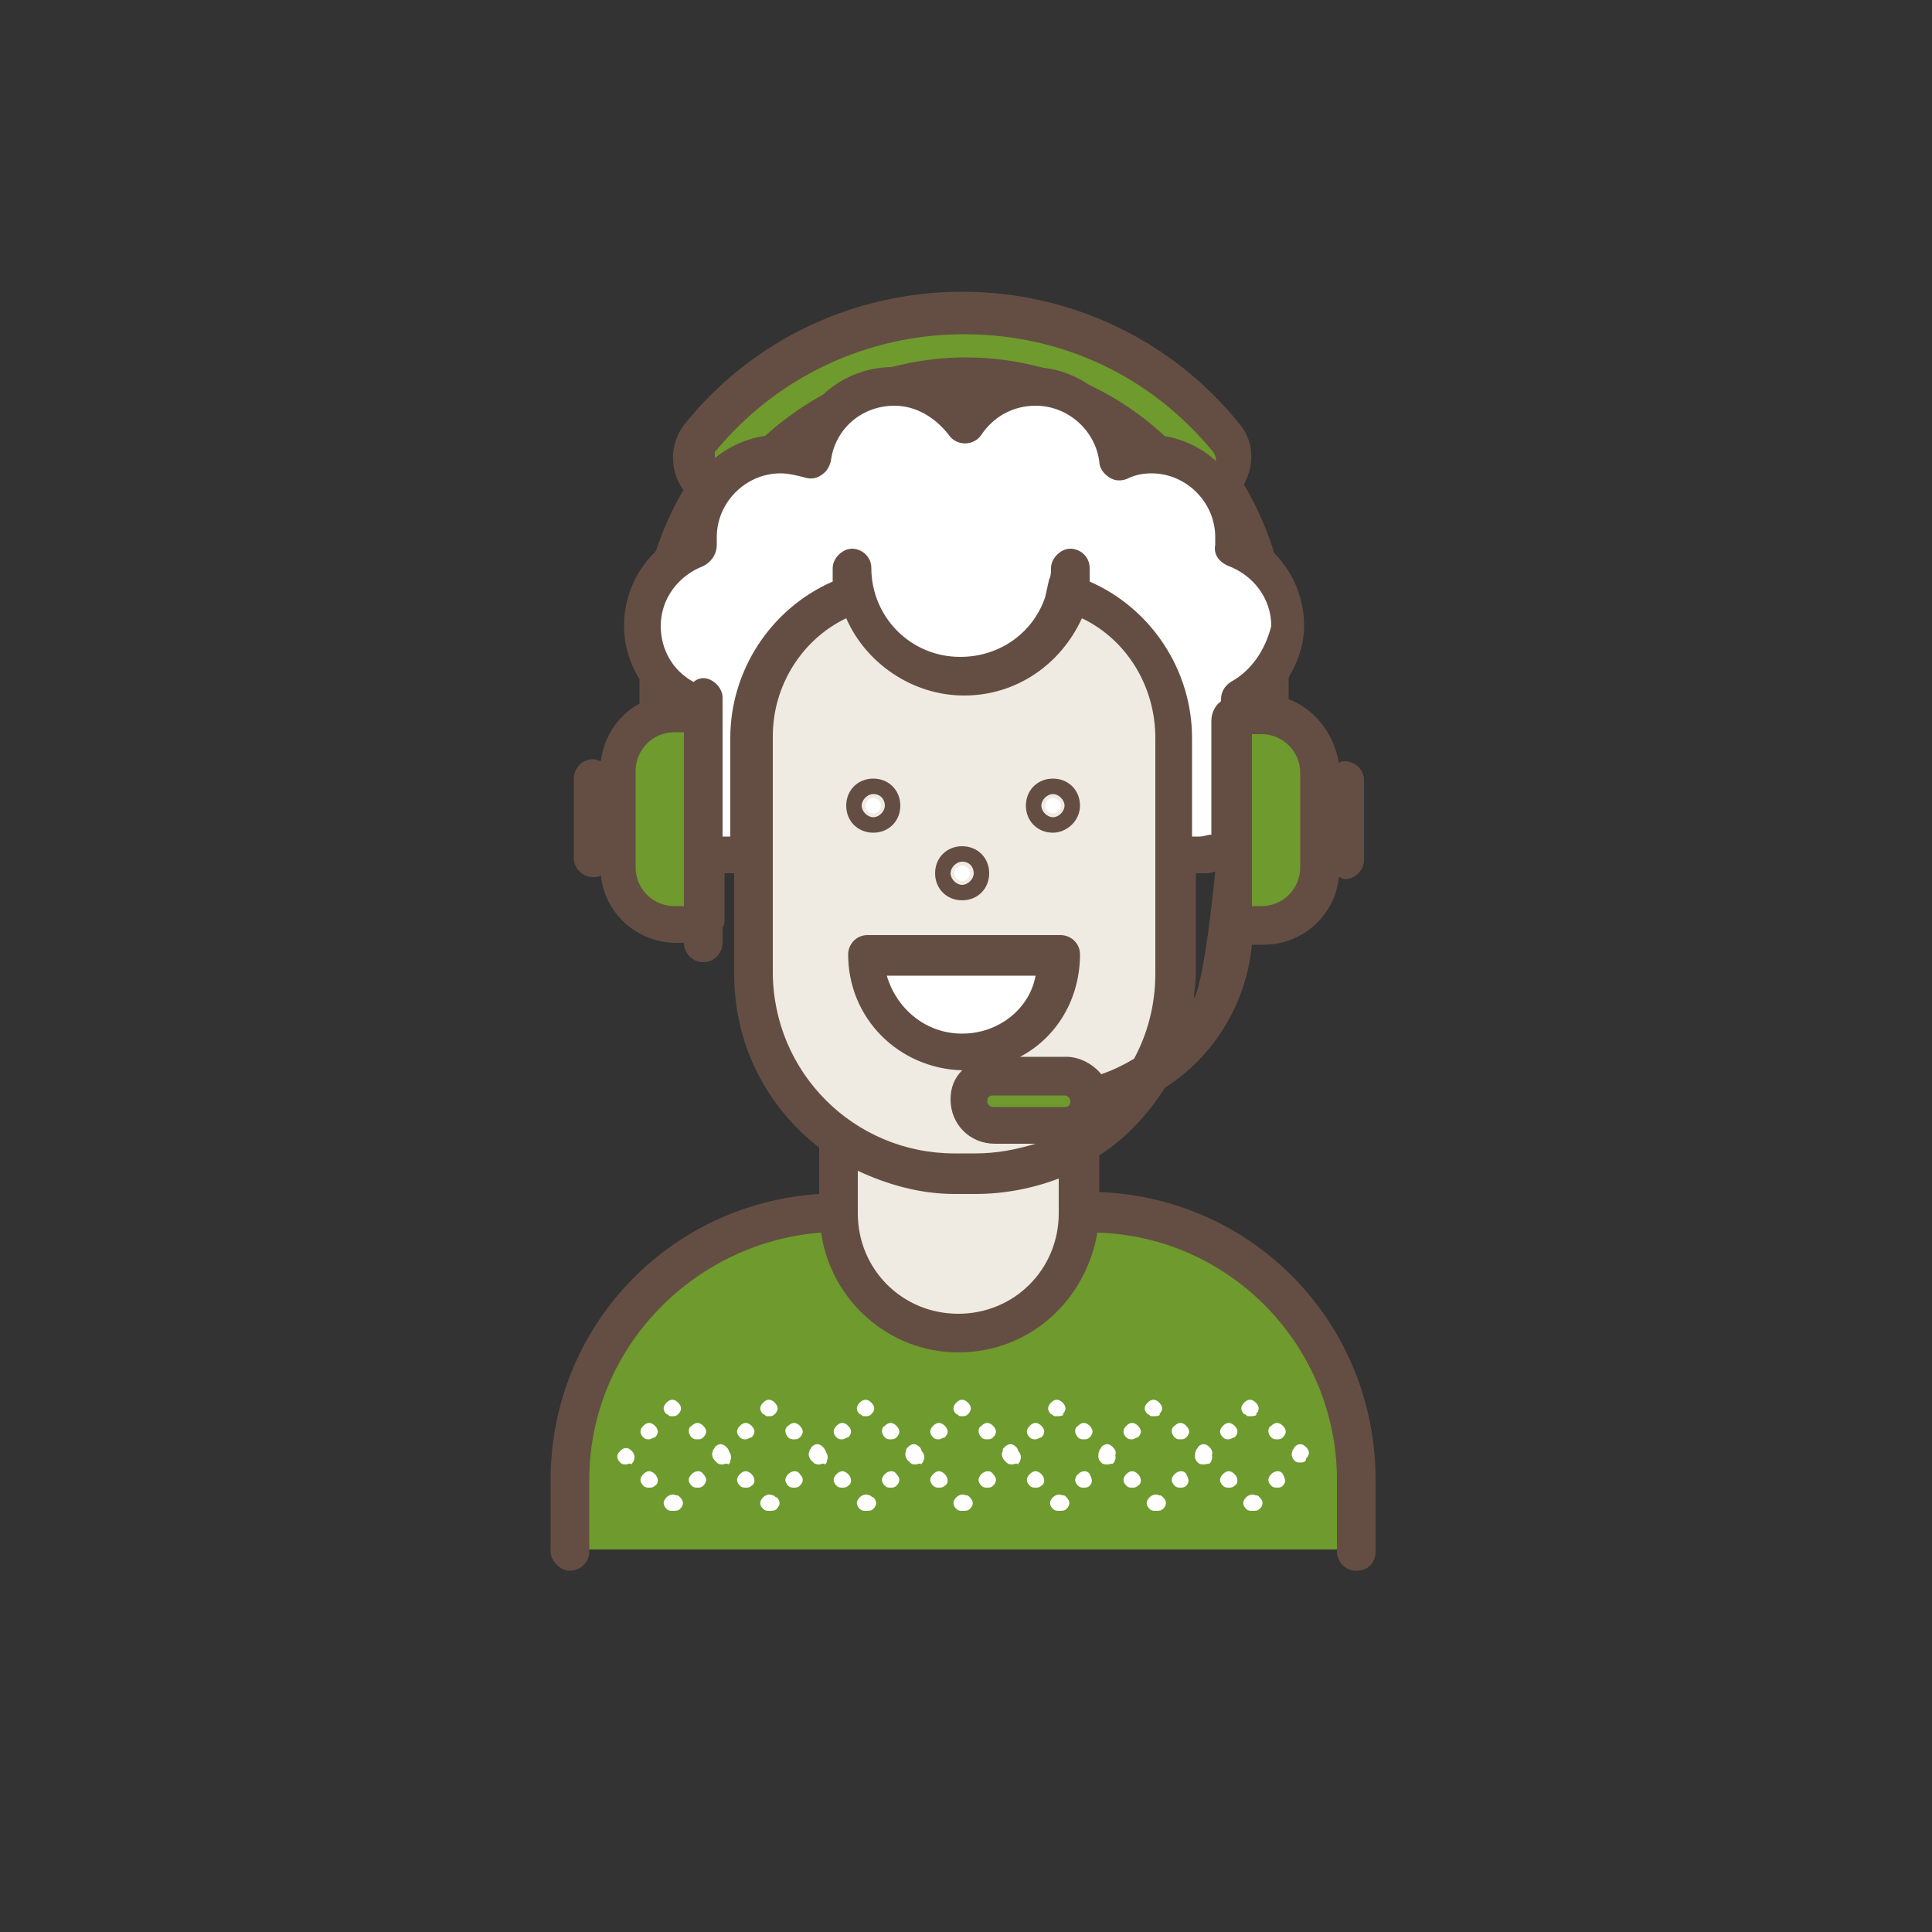 <?xml version="1.0" encoding="utf-8"?>
<!-- Generator: Adobe Illustrator 22.0.1, SVG Export Plug-In . SVG Version: 6.00 Build 0)  -->
<svg version="1.1" id="Capa_1" xmlns="http://www.w3.org/2000/svg" xmlns:xlink="http://www.w3.org/1999/xlink" x="0px" y="0px"
	 viewBox="0 0 100 100" style="enable-background:new 0 0 100 100;" xml:space="preserve">
<rect x="0" y="0" width="100" height="100" fill="#333333" stroke="none"/>
<path style="fill:#644E43;" d="M50,16.9c-9.3,0-16.9,7.6-16.9,16.9v3.5h2v-3.5c0-8.2,6.7-14.8,14.8-14.8s14.8,6.7,14.8,14.8v3.5h1.8
	v0.1h0.2v-3.6C66.8,24.4,59.3,16.9,50,16.9z"/>
<path id="color_2_" class="dashboard_main_color" style="fill:#6F9A2E;" d="M65.3,36.6h-1.2c-0.2,0-0.3,0.1-0.3,0.3v1.3H36.4v-1c0-0.2-0.1-0.3-0.3-0.3h-1.2
	c-1.6,0-3,1.3-3,3v5c0,1.6,1.3,3,3,3h1.2c0.2,0,0.3-0.1,0.3-0.3v-4.8h27.4v4.5c0,0.2,0.1,0.3,0.3,0.3h1.2c1.6,0,3-1.3,3-3v-5
	C68.3,38,66.9,36.6,65.3,36.6z"/>
<path id="color" class="dashboard_main_color" style="fill:#6F9A2E;" d="M29.5,80.2v-3.7c0-7.6,6.2-13.8,13.8-13.8h13.1c7.6,0,13.8,6.2,13.8,13.8v3.7"/>
<path style="fill:none;stroke:#644E43;stroke-width:2.018;stroke-linecap:round;stroke-linejoin:round;stroke-miterlimit:10;" d="
	M50,22.1"/>
<g>
	<g>
		<path style="fill:#6F9A2E;" d="M62.3,25.4c-0.5,0-1-0.2-1.3-0.6c-2.7-3.4-6.7-5.3-11-5.3s-8.3,1.9-11,5.3
			c-0.6,0.7-1.6,0.8-2.3,0.3c-0.7-0.6-0.8-1.6-0.3-2.3c3.3-4.1,8.3-6.5,13.6-6.5s10.3,2.4,13.6,6.5c0.6,0.7,0.5,1.8-0.3,2.3
			C63.1,25.3,62.7,25.4,62.3,25.4z"/>
		<path style="fill:#644E43;" d="M62.3,26.4c-0.8,0-1.6-0.4-2.1-1c-2.5-3.1-6.3-4.9-10.3-4.9s-7.7,1.8-10.3,4.9
			c-0.4,0.6-1.1,0.9-1.8,1s-1.4-0.1-2-0.6c-1.1-0.9-1.3-2.6-0.4-3.8c3.5-4.4,8.8-6.9,14.4-6.9s10.9,2.5,14.4,6.9
			c0.9,1.1,0.7,2.8-0.4,3.8C63.5,26.2,62.9,26.4,62.3,26.4z M50,18.5c4.6,0,8.9,2.1,11.8,5.7c0.1,0.2,0.3,0.2,0.5,0.2
			c0.1,0,0.3,0,0.4-0.1c0.3-0.2,0.3-0.6,0.1-0.9c-3.2-3.9-7.8-6.1-12.9-6.1c-5,0-9.7,2.2-12.9,6.1c0,0.1,0,0.3,0,0.4
			s0.1,0.3,0.2,0.4c0.1,0.1,0.3,0.2,0.5,0.1c0.2,0,0.3-0.1,0.4-0.2C41.1,20.6,45.4,18.5,50,18.5z"/>
	</g>
</g>
<path style="fill:#EFEBE2;" d="M43.4,55.9h12.5v6.8c0,3.4-2.8,6.2-6.2,6.2l0,0c-3.4,0-6.2-2.8-6.2-6.2L43.4,55.9L43.4,55.9z"/>
<path style="fill:#FFFFFF;" d="M63.5,36.9h1.7c-0.3-0.3-0.6-0.6-1-0.8c1.3-0.7,2.3-2.1,2.3-3.8c0-1.9-1.2-3.5-2.9-4.1
	c0-0.2,0.1-0.3,0.1-0.5c0-2.4-1.9-4.3-4.3-4.3c-0.6,0-1.2,0.1-1.7,0.3c-0.2-2.2-2.1-3.8-4.3-3.8c-1.5,0-2.8,0.8-3.6,1.9
	c-0.8-1-2.1-1.8-3.6-1.8c-2.2,0-4,1.7-4.3,3.8c-0.5-0.2-1-0.3-1.6-0.3c-2.4,0-4.3,1.9-4.3,4.3c0,0.2,0,0.4,0.1,0.5
	c-1.7,0.6-2.9,2.2-2.9,4.1c0,1.6,0.9,3.1,2.3,3.8c-0.1,0.1-0.2,0.1-0.3,0.2h1.5v7.8c0.3,0.1,0.6,0.1,0.8,0.1h24.6
	c0.5,0,0.9-0.1,1.4-0.2V36.9z"/>
<path style="fill:#EFEBE2;" d="M55.2,30.6c3.2,1,5.6,4,5.6,7.5v12.3c0,5.7-4.7,10.4-10.4,10.4h-1.1c-5.7,0-10.4-4.7-10.4-10.4V38.1
	c0-3.4,2.2-6.4,5.3-7.4"/>
<path style="fill:#FFFFFF;" d="M49.8,54.5c2.8,0,5-2.2,5-5h-10C44.8,52.2,47.1,54.5,49.8,54.5z"/>
<g>
	<circle style="fill:#FFFFFF;" cx="49.8" cy="45.2" r="0.4"/>
	<path style="fill:#644E43;" d="M49.8,46.6c-0.8,0-1.4-0.6-1.4-1.4s0.6-1.4,1.4-1.4c0.8,0,1.4,0.6,1.4,1.4S50.6,46.6,49.8,46.6z
		 M49.8,44.6c-0.3,0-0.6,0.3-0.6,0.6s0.3,0.6,0.6,0.6s0.6-0.3,0.6-0.6S50.2,44.6,49.8,44.6z"/>
</g>
<g>
	<g>
		<circle style="fill:#FFFFFF;" cx="54.5" cy="41.7" r="0.4"/>
		<path style="fill:#644E43;" d="M54.5,43.1c-0.8,0-1.4-0.6-1.4-1.4s0.6-1.4,1.4-1.4c0.8,0,1.4,0.6,1.4,1.4S55.2,43.1,54.5,43.1z
			 M54.5,41.1c-0.3,0-0.6,0.3-0.6,0.6s0.3,0.6,0.6,0.6s0.6-0.3,0.6-0.6C55.1,41.4,54.8,41.1,54.5,41.1z"/>
	</g>
	<g>
		<circle style="fill:#FFFFFF;" cx="45.2" cy="41.7" r="0.4"/>
		<path style="fill:#644E43;" d="M45.2,43.1c-0.8,0-1.4-0.6-1.4-1.4s0.6-1.4,1.4-1.4c0.8,0,1.4,0.6,1.4,1.4S46,43.1,45.2,43.1z
			 M45.2,41.1c-0.3,0-0.6,0.3-0.6,0.6s0.3,0.6,0.6,0.6s0.6-0.3,0.6-0.6C45.8,41.4,45.6,41.1,45.2,41.1z"/>
	</g>
</g>
<path style="fill:#FFFFFF;" d="M55.5,29.3c0,3.1-2.5,5.6-5.6,5.6s-5.6-2.5-5.6-5.6"/>
<g>
	<g>
		<g>
			<path style="fill:#FFFFFF;" d="M34.8,78.2c-0.1,0-0.2,0-0.3-0.1c-0.2-0.2-0.2-0.4,0-0.6c0.1-0.1,0.3-0.2,0.5-0.1
				c0.1,0,0.1,0,0.2,0.1c0.2,0.2,0.2,0.4,0,0.6l0,0C35.1,78.2,35,78.2,34.8,78.2z"/>
			<path style="fill:#FFFFFF;" d="M33.6,77c-0.1,0-0.2,0-0.3-0.1l0,0c-0.2-0.2-0.2-0.4,0-0.6s0.4-0.2,0.6,0s0.2,0.5,0,0.6
				C33.8,77,33.7,77,33.6,77z"/>
			<path style="fill:#FFFFFF;" d="M32.4,75.8c-0.1,0-0.2,0-0.3-0.1l0,0c-0.2-0.2-0.2-0.4,0-0.6s0.4-0.2,0.6,0
				c0.1,0.1,0.2,0.3,0.1,0.5c0,0.1-0.1,0.1-0.1,0.2C32.6,75.7,32.5,75.8,32.4,75.8z"/>
			<path style="fill:#FFFFFF;" d="M33.6,74.5c-0.1,0-0.2,0-0.3-0.1c-0.2-0.2-0.2-0.4,0-0.6l0,0c0.2-0.2,0.4-0.2,0.6,0s0.2,0.4,0,0.6
				C33.8,74.4,33.7,74.5,33.6,74.5z"/>
			<path style="fill:#FFFFFF;" d="M34.9,73.3c-0.1,0-0.1,0-0.2,0c-0.1,0-0.1-0.1-0.2-0.1c-0.2-0.2-0.2-0.4,0-0.6l0,0
				c0.2-0.2,0.4-0.2,0.6,0s0.2,0.4,0,0.6C35.1,73.2,35,73.3,34.9,73.3z"/>
			<path style="fill:#FFFFFF;" d="M36.1,74.5c-0.1,0-0.2,0-0.3-0.1c-0.2-0.2-0.2-0.5,0-0.6c0.2-0.2,0.4-0.2,0.6,0l0,0
				c0.2,0.2,0.2,0.4,0,0.6C36.3,74.5,36.2,74.5,36.1,74.5z"/>
			<path style="fill:#FFFFFF;" d="M37.3,75.7c-0.1,0-0.2,0-0.3-0.1s-0.2-0.3-0.1-0.5c0-0.1,0.1-0.1,0.1-0.2c0.2-0.2,0.4-0.2,0.6,0
				l0,0c0.2,0.2,0.2,0.4,0,0.6C37.6,75.7,37.4,75.7,37.3,75.7z"/>
			<path style="fill:#FFFFFF;" d="M36.1,77c-0.1,0-0.2,0-0.3-0.1c-0.2-0.2-0.2-0.4,0-0.6s0.5-0.2,0.6,0c0.2,0.2,0.2,0.4,0,0.6l0,0
				C36.3,77,36.2,77,36.1,77z"/>
		</g>
		<g>
			<path style="fill:#FFFFFF;" d="M39.8,78.2L39.8,78.2c-0.1,0-0.2,0-0.3-0.1c-0.2-0.2-0.2-0.4,0-0.6c0.1-0.1,0.3-0.2,0.5-0.1
				c0.1,0,0.1,0.1,0.2,0.1c0.2,0.2,0.2,0.4,0,0.6l0,0C40.1,78.2,40,78.2,39.8,78.2z"/>
			<path style="fill:#FFFFFF;" d="M38.6,77c-0.1,0-0.2,0-0.3-0.1l0,0c-0.2-0.2-0.2-0.4,0-0.6s0.4-0.2,0.6,0c0.2,0.2,0.2,0.5,0,0.6
				C38.8,77,38.7,77,38.6,77z"/>
			<path style="fill:#FFFFFF;" d="M37.4,75.8c-0.1,0-0.2,0-0.3-0.1l0,0C37,75.6,37,75.5,37,75.4c0-0.1,0-0.2,0.1-0.3
				c0.2-0.2,0.4-0.2,0.6,0c0.1,0.1,0.2,0.3,0.1,0.5c0,0.1,0,0.1-0.1,0.2C37.6,75.7,37.5,75.8,37.4,75.8z"/>
			<path style="fill:#FFFFFF;" d="M38.6,74.5c-0.1,0-0.2,0-0.3-0.1c-0.2-0.2-0.2-0.4,0-0.6l0,0c0.2-0.2,0.4-0.2,0.6,0s0.2,0.4,0,0.6
				C38.8,74.4,38.7,74.5,38.6,74.5z"/>
			<path style="fill:#FFFFFF;" d="M39.9,73.3c-0.1,0-0.1,0-0.2,0c-0.1,0-0.1-0.1-0.2-0.1c-0.2-0.2-0.2-0.4,0-0.6l0,0
				c0.2-0.2,0.4-0.2,0.6,0c0.2,0.2,0.2,0.4,0,0.6C40.1,73.2,40,73.3,39.9,73.3z"/>
			<path style="fill:#FFFFFF;" d="M41.1,74.5c-0.1,0-0.2,0-0.3-0.1c-0.2-0.2-0.2-0.5,0-0.6c0.2-0.2,0.4-0.2,0.6,0l0,0
				c0.2,0.2,0.2,0.4,0,0.6C41.3,74.5,41.2,74.5,41.1,74.5z"/>
			<path style="fill:#FFFFFF;" d="M42.3,75.7c-0.1,0-0.2,0-0.3-0.1s-0.2-0.3-0.1-0.5c0-0.1,0.1-0.1,0.1-0.2c0.2-0.2,0.4-0.2,0.6,0
				l0,0c0.2,0.2,0.2,0.4,0,0.6C42.6,75.7,42.4,75.7,42.3,75.7z"/>
			<path style="fill:#FFFFFF;" d="M41.1,77c-0.1,0-0.2,0-0.3-0.1c-0.2-0.2-0.2-0.4,0-0.6s0.5-0.2,0.6,0c0.2,0.2,0.2,0.4,0,0.6l0,0
				C41.3,77,41.2,77,41.1,77z"/>
		</g>
		<g>
			<path style="fill:#FFFFFF;" d="M44.8,78.2L44.8,78.2c-0.1,0-0.2,0-0.3-0.1c-0.2-0.2-0.2-0.4,0-0.6c0.1-0.1,0.3-0.2,0.5-0.1
				c0.1,0,0.1,0.1,0.2,0.1c0.2,0.2,0.2,0.4,0,0.6l0,0C45.1,78.2,45,78.2,44.8,78.2z"/>
			<path style="fill:#FFFFFF;" d="M43.6,77c-0.1,0-0.2,0-0.3-0.1l0,0c-0.2-0.2-0.2-0.4,0-0.6s0.4-0.2,0.6,0s0.2,0.5,0,0.6
				C43.8,77,43.7,77,43.6,77z"/>
			<path style="fill:#FFFFFF;" d="M42.4,75.8c-0.1,0-0.2,0-0.3-0.1l0,0C42,75.6,42,75.5,42,75.4c0-0.1,0-0.2,0.1-0.3
				c0.2-0.2,0.4-0.2,0.6,0c0.1,0.1,0.2,0.3,0.1,0.5c0,0.1,0,0.1-0.1,0.2C42.6,75.7,42.5,75.8,42.4,75.8z"/>
			<path style="fill:#FFFFFF;" d="M43.6,74.5c-0.1,0-0.2,0-0.3-0.1c-0.2-0.2-0.2-0.4,0-0.6l0,0c0.2-0.2,0.4-0.2,0.6,0s0.2,0.4,0,0.6
				C43.8,74.4,43.7,74.5,43.6,74.5z"/>
			<path style="fill:#FFFFFF;" d="M44.9,73.3c-0.1,0-0.1,0-0.2,0c-0.1,0-0.1-0.1-0.2-0.1c-0.2-0.2-0.2-0.4,0-0.6l0,0
				c0.2-0.2,0.4-0.2,0.6,0c0.2,0.2,0.2,0.4,0,0.6C45.1,73.2,45,73.3,44.9,73.3z"/>
			<path style="fill:#FFFFFF;" d="M46.1,74.5c-0.1,0-0.2,0-0.3-0.1c-0.2-0.2-0.2-0.5,0-0.6c0.2-0.2,0.4-0.2,0.6,0l0,0
				c0.2,0.2,0.2,0.4,0,0.6C46.3,74.5,46.2,74.5,46.1,74.5z"/>
			<path style="fill:#FFFFFF;" d="M47.3,75.7c-0.1,0-0.2,0-0.3-0.1s-0.2-0.3-0.1-0.5c0-0.1,0-0.1,0.1-0.2c0.2-0.2,0.4-0.2,0.6,0l0,0
				c0.1,0.1,0.1,0.2,0.1,0.3c0,0.1,0,0.2-0.1,0.3C47.6,75.7,47.4,75.7,47.3,75.7z"/>
			<path style="fill:#FFFFFF;" d="M46.1,77c-0.1,0-0.2,0-0.3-0.1c-0.2-0.2-0.2-0.4,0-0.6s0.5-0.2,0.6,0c0.2,0.2,0.2,0.4,0,0.6l0,0
				C46.3,77,46.2,77,46.1,77z"/>
		</g>
		<g>
			<path style="fill:#FFFFFF;" d="M49.8,78.2c-0.1,0-0.2,0-0.3-0.1c-0.2-0.2-0.2-0.4,0-0.6c0.1-0.1,0.3-0.2,0.5-0.1
				c0.1,0,0.1,0,0.2,0.1c0.2,0.2,0.2,0.4,0,0.6l0,0C50.1,78.2,50,78.2,49.8,78.2L49.8,78.2z"/>
			<path style="fill:#FFFFFF;" d="M48.6,77c-0.1,0-0.2,0-0.3-0.1l0,0c-0.2-0.2-0.2-0.4,0-0.6s0.4-0.2,0.6,0s0.2,0.5,0,0.6
				C48.8,77,48.7,77,48.6,77z"/>
			<path style="fill:#FFFFFF;" d="M47.4,75.8c-0.1,0-0.2,0-0.3-0.1l0,0c-0.2-0.2-0.2-0.4,0-0.6s0.4-0.2,0.6,0
				c0.1,0.1,0.2,0.3,0.1,0.5c0,0.1-0.1,0.1-0.1,0.2C47.6,75.7,47.5,75.8,47.4,75.8z"/>
			<path style="fill:#FFFFFF;" d="M48.6,74.5c-0.1,0-0.2,0-0.3-0.1c-0.2-0.2-0.2-0.4,0-0.6l0,0c0.2-0.2,0.4-0.2,0.6,0s0.2,0.4,0,0.6
				C48.8,74.4,48.7,74.5,48.6,74.5z"/>
			<path style="fill:#FFFFFF;" d="M49.9,73.3c-0.1,0-0.1,0-0.2,0c-0.1,0-0.1-0.1-0.2-0.1c-0.2-0.2-0.2-0.4,0-0.6l0,0
				c0.2-0.2,0.4-0.2,0.6,0c0.2,0.2,0.2,0.4,0,0.6C50.1,73.2,50,73.3,49.9,73.3z"/>
			<path style="fill:#FFFFFF;" d="M51.1,74.5c-0.1,0-0.2,0-0.3-0.1c-0.2-0.2-0.2-0.5,0-0.6c0.2-0.2,0.4-0.2,0.6,0l0,0
				c0.2,0.2,0.2,0.4,0,0.6C51.3,74.5,51.2,74.5,51.1,74.5z"/>
			<path style="fill:#FFFFFF;" d="M52.3,75.7c-0.1,0-0.2,0-0.3-0.1s-0.2-0.3-0.1-0.5c0-0.1,0-0.1,0.1-0.2c0.2-0.2,0.4-0.2,0.6,0l0,0
				c0.1,0.1,0.1,0.2,0.1,0.3c0,0.1,0,0.2-0.1,0.3C52.6,75.7,52.4,75.7,52.3,75.7z"/>
			<path style="fill:#FFFFFF;" d="M51.1,77c-0.1,0-0.2,0-0.3-0.1c-0.2-0.2-0.2-0.4,0-0.6s0.5-0.2,0.6,0c0.2,0.2,0.2,0.4,0,0.6l0,0
				C51.3,77,51.2,77,51.1,77z"/>
		</g>
		<g>
			<path style="fill:#FFFFFF;" d="M54.8,78.2c-0.1,0-0.2,0-0.3-0.1c-0.2-0.2-0.2-0.4,0-0.6c0.1-0.1,0.3-0.2,0.5-0.1
				c0.1,0,0.1,0,0.2,0.1c0.2,0.2,0.2,0.4,0,0.6l0,0C55.1,78.2,55,78.2,54.8,78.2L54.8,78.2z"/>
			<path style="fill:#FFFFFF;" d="M53.6,77c-0.1,0-0.2,0-0.3-0.1l0,0c-0.2-0.2-0.2-0.4,0-0.6s0.4-0.2,0.6,0s0.2,0.5,0,0.6
				C53.8,77,53.7,77,53.6,77z"/>
			<path style="fill:#FFFFFF;" d="M52.4,75.8c-0.1,0-0.2,0-0.3-0.1l0,0c-0.2-0.2-0.2-0.4,0-0.6s0.4-0.2,0.6,0
				c0.1,0.1,0.2,0.3,0.1,0.5c0,0.1-0.1,0.1-0.1,0.2C52.6,75.7,52.5,75.8,52.4,75.8z"/>
			<path style="fill:#FFFFFF;" d="M53.6,74.5c-0.1,0-0.2,0-0.3-0.1c-0.2-0.2-0.2-0.4,0-0.6l0,0c0.2-0.2,0.4-0.2,0.6,0s0.2,0.4,0,0.6
				C53.8,74.4,53.7,74.5,53.6,74.5z"/>
			<path style="fill:#FFFFFF;" d="M54.8,73.3c-0.1,0-0.1,0-0.2,0c-0.1,0-0.1-0.1-0.2-0.1c-0.2-0.2-0.2-0.4,0-0.6l0,0
				c0.2-0.2,0.4-0.2,0.6,0c0.2,0.2,0.2,0.4,0,0.6C55.1,73.2,55,73.3,54.8,73.3z"/>
			<path style="fill:#FFFFFF;" d="M56.1,74.5c-0.1,0-0.2,0-0.3-0.1c-0.2-0.2-0.2-0.5,0-0.6c0.2-0.2,0.4-0.2,0.6,0l0,0
				c0.2,0.2,0.2,0.4,0,0.6C56.3,74.5,56.2,74.5,56.1,74.5z"/>
			<path style="fill:#FFFFFF;" d="M57.3,75.7c-0.1,0-0.2,0-0.3-0.1s-0.2-0.3-0.1-0.5c0-0.1,0.1-0.1,0.1-0.2c0.2-0.2,0.4-0.2,0.6,0
				l0,0c0.2,0.2,0.2,0.4,0,0.6C57.6,75.7,57.4,75.7,57.3,75.7z"/>
			<path style="fill:#FFFFFF;" d="M56.1,77c-0.1,0-0.2,0-0.3-0.1c-0.2-0.2-0.2-0.4,0-0.6s0.5-0.2,0.6,0s0.2,0.4,0,0.6l0,0
				C56.3,77,56.2,77,56.1,77z"/>
		</g>
	</g>
	<g>
		<g>
			<path style="fill:#FFFFFF;" d="M59.8,78.2c-0.1,0-0.2,0-0.3-0.1c-0.2-0.2-0.2-0.4,0-0.6c0.1-0.1,0.3-0.2,0.5-0.1
				c0.1,0,0.1,0,0.2,0.1c0.2,0.2,0.2,0.4,0,0.6l0,0C60.1,78.2,60,78.2,59.8,78.2z"/>
			<path style="fill:#FFFFFF;" d="M58.6,77c-0.1,0-0.2,0-0.3-0.1l0,0c-0.2-0.2-0.2-0.4,0-0.6s0.4-0.2,0.6,0s0.2,0.5,0,0.6
				C58.8,77,58.7,77,58.6,77z"/>
			<path style="fill:#FFFFFF;" d="M57.3,75.8c-0.1,0-0.2,0-0.3-0.1l0,0c-0.2-0.2-0.2-0.4,0-0.6s0.4-0.2,0.6,0
				c0.1,0.1,0.2,0.3,0.1,0.5c0,0.1-0.1,0.1-0.1,0.2C57.6,75.7,57.5,75.8,57.3,75.8z"/>
			<path style="fill:#FFFFFF;" d="M58.6,74.5c-0.1,0-0.2,0-0.3-0.1c-0.2-0.2-0.2-0.4,0-0.6l0,0c0.2-0.2,0.4-0.2,0.6,0s0.2,0.4,0,0.6
				C58.8,74.4,58.7,74.5,58.6,74.5z"/>
			<path style="fill:#FFFFFF;" d="M59.8,73.3c-0.1,0-0.1,0-0.2,0c-0.1,0-0.1-0.1-0.2-0.1c-0.2-0.2-0.2-0.4,0-0.6l0,0
				c0.2-0.2,0.4-0.2,0.6,0s0.2,0.4,0,0.6C60.1,73.2,60,73.3,59.8,73.3z"/>
			<path style="fill:#FFFFFF;" d="M61.1,74.5c-0.1,0-0.2,0-0.3-0.1c-0.2-0.2-0.2-0.5,0-0.6c0.2-0.2,0.4-0.2,0.6,0l0,0
				c0.2,0.2,0.2,0.4,0,0.6C61.3,74.5,61.2,74.5,61.1,74.5z"/>
			<path style="fill:#FFFFFF;" d="M62.3,75.7c-0.1,0-0.2,0-0.3-0.1s-0.2-0.3-0.1-0.5c0-0.1,0.1-0.1,0.1-0.2c0.2-0.2,0.4-0.2,0.6,0
				l0,0c0.2,0.2,0.2,0.4,0,0.6C62.6,75.7,62.4,75.7,62.3,75.7z"/>
			<path style="fill:#FFFFFF;" d="M61.1,77c-0.1,0-0.2,0-0.3-0.1c-0.2-0.2-0.2-0.4,0-0.6s0.5-0.2,0.6,0s0.2,0.4,0,0.6l0,0
				C61.3,77,61.2,77,61.1,77z"/>
		</g>
		<g>
			<path style="fill:#FFFFFF;" d="M64.8,78.2c-0.1,0-0.2,0-0.3-0.1c-0.2-0.2-0.2-0.4,0-0.6c0.1-0.1,0.3-0.2,0.5-0.1
				c0.1,0,0.1,0,0.2,0.1c0.2,0.2,0.2,0.4,0,0.6l0,0C65.1,78.2,65,78.2,64.8,78.2z"/>
			<path style="fill:#FFFFFF;" d="M63.6,77c-0.1,0-0.2,0-0.3-0.1l0,0c-0.2-0.2-0.2-0.4,0-0.6s0.4-0.2,0.6,0c0.2,0.2,0.2,0.5,0,0.6
				C63.8,77,63.7,77,63.6,77z"/>
			<path style="fill:#FFFFFF;" d="M62.3,75.8c-0.1,0-0.2,0-0.3-0.1l0,0c-0.2-0.2-0.2-0.4,0-0.6s0.4-0.2,0.6,0
				c0.1,0.1,0.2,0.3,0.1,0.5c0,0.1-0.1,0.1-0.1,0.2C62.6,75.7,62.5,75.8,62.3,75.8z"/>
			<path style="fill:#FFFFFF;" d="M63.6,74.5c-0.1,0-0.2,0-0.3-0.1c-0.2-0.2-0.2-0.4,0-0.6l0,0c0.2-0.2,0.4-0.2,0.6,0
				c0.2,0.2,0.2,0.4,0,0.6C63.8,74.4,63.7,74.5,63.6,74.5z"/>
			<path style="fill:#FFFFFF;" d="M64.8,73.3c-0.1,0-0.1,0-0.2,0s-0.1-0.1-0.2-0.1c-0.2-0.2-0.2-0.4,0-0.6l0,0
				c0.2-0.2,0.4-0.2,0.6,0s0.2,0.4,0,0.6C65.1,73.2,65,73.3,64.8,73.3z"/>
			<path style="fill:#FFFFFF;" d="M66.1,74.5c-0.1,0-0.2,0-0.3-0.1c-0.2-0.2-0.2-0.5,0-0.6c0.2-0.2,0.4-0.2,0.6,0l0,0
				c0.2,0.2,0.2,0.4,0,0.6C66.3,74.5,66.2,74.5,66.1,74.5z"/>
			<path style="fill:#FFFFFF;" d="M67.3,75.7c-0.1,0-0.2,0-0.3-0.1c-0.1-0.1-0.2-0.3-0.1-0.5c0-0.1,0.1-0.1,0.1-0.2
				c0.2-0.2,0.4-0.2,0.6,0l0,0c0.2,0.2,0.2,0.4,0,0.6C67.6,75.7,67.4,75.7,67.3,75.7z"/>
			<path style="fill:#FFFFFF;" d="M66.1,77c-0.1,0-0.2,0-0.3-0.1c-0.2-0.2-0.2-0.4,0-0.6s0.5-0.2,0.6,0s0.2,0.4,0,0.6l0,0
				C66.3,77,66.2,77,66.1,77z"/>
		</g>
	</g>
</g>
<path style="fill:none;stroke:#644E43;stroke-width:2.018;stroke-linecap:round;stroke-linejoin:round;stroke-miterlimit:10;" d="
	M50,21.3"/>
<line style="fill:none;" x1="36.4" y1="36.1" x2="36.4" y2="48.8"/>
<path id="color_1_" style="fill:#6F9A2E;" d="M51.4,58.3h3.7c0.7,0,1.3-0.6,1.3-1.3l0,0c0-0.7-0.6-1.3-1.3-1.3h-3.7
	c-0.7,0-1.3,0.6-1.3,1.3l0,0C50.1,57.7,50.7,58.3,51.4,58.3z"/>
<path style="fill:#644E43;" d="M56.9,61.7v-1.9c1.4-0.9,2.5-2.1,3.4-3.5c2.5-1.6,4.2-4.3,4.5-7.4h0.6c2,0,3.7-1.5,3.9-3.5
	c0.1,0,0.2,0.1,0.3,0.1c0.6,0,1-0.5,1-1v-4.1c0-0.6-0.5-1-1-1c-0.1,0-0.2,0-0.3,0.1C69,37.7,67.7,36.3,66,36c0.9-1,1.5-2.3,1.5-3.6
	c0-2-1.1-3.8-2.8-4.7c-0.1-2.9-2.4-5.2-5.3-5.2c-0.3,0-0.6,0-1,0.1c-0.7-2.1-2.7-3.6-5-3.6c-1.4,0-2.6,0.5-3.6,1.4
	c-1-0.9-2.3-1.4-3.6-1.4c-2.3,0-4.3,1.5-5,3.6c-0.3,0-0.6-0.1-0.8-0.1c-2.9,0-5.3,2.3-5.3,5.2c-1.7,0.9-2.8,2.7-2.8,4.7
	c0,1.4,0.6,2.8,1.6,3.7c-1.5,0.4-2.6,1.7-2.8,3.3c-0.1,0-0.2-0.1-0.4-0.1c-0.6,0-1,0.5-1,1v4.1c0,0.6,0.5,1,1,1c0.1,0,0.3,0,0.4-0.1
	c0.2,2,1.9,3.5,3.9,3.5h0.4c0,0.5,0.4,1,1,1c0.6,0,1-0.5,1-1V48c0.1-0.1,0.1-0.3,0.1-0.5v-2.3h0.1H38v5.2c0,3.7,1.7,6.9,4.4,9v2.4
	c-7.8,0.5-13.9,6.9-13.9,14.8v3.7c0,0.5,0.5,1,1,1s1-0.4,1-1v-3.7c0-6.8,5.4-12.3,12-12.8c0.5,3.5,3.5,6.2,7.1,6.2
	c3.7,0,6.6-2.7,7.2-6.2c6.9,0.2,12.4,5.9,12.4,12.8v3.7c0,0.5,0.4,1,1,1c0.6,0,1-0.4,1-1v-3.7C71.2,68.5,64.9,62,56.9,61.7z
	 M61.8,51.7c0-0.4,0.1-0.9,0.1-1.3v-5.2h0.4c0.2,0,0.4,0,0.6-0.1C62.9,45.1,62.4,50.5,61.8,51.7z M67.3,40v4.9c0,1.1-0.9,2-2,2h-0.5
	V38h0.5C66.4,38,67.3,38.9,67.3,40z M34.9,46.9c-1.1,0-2-0.9-2-2v-5c0-1.1,0.9-2,2-2h0.5v9H34.9z M37.8,38.2v5.1h-0.4v-7.2
	c0-0.5-0.5-1-1-1c-0.2,0-0.4,0.1-0.5,0.2c-1.1-0.6-1.7-1.7-1.7-2.9c0-1.4,0.9-2.6,2.2-3.1c0.4-0.2,0.7-0.6,0.7-1.1v-0.1
	c0-0.1,0-0.2,0-0.3c0-1.8,1.5-3.3,3.3-3.3c0.4,0,0.8,0.1,1.2,0.2c0.3,0.1,0.6,0.1,0.9-0.1s0.4-0.4,0.5-0.7c0.2-1.7,1.6-2.9,3.3-2.9
	c1.1,0,2.1,0.6,2.8,1.5c0.4,0.6,1.3,0.6,1.7,0c0.6-0.9,1.6-1.5,2.8-1.5c1.7,0,3.1,1.3,3.3,2.9c0,0.3,0.2,0.6,0.5,0.8
	c0.3,0.2,0.6,0.2,0.9,0.1c0.4-0.2,0.8-0.3,1.3-0.3c1.8,0,3.3,1.5,3.3,3.3c0,0.1,0,0.2,0,0.3v0.1c-0.1,0.5,0.2,0.9,0.7,1.1
	c1.3,0.5,2.2,1.7,2.2,3.1c-0.3,1.2-1,2.3-2.1,2.9c-0.3,0.2-0.5,0.5-0.5,0.9v0.1c-0.3,0.2-0.5,0.6-0.5,1v3.6v2.3
	c-0.2,0-0.4,0.1-0.6,0.1h-0.4v-5.1c0-3.5-2.1-6.7-5.3-8.1c0-0.2,0-0.5,0-0.7c0-0.6-0.5-1-1-1s-1,0.5-1,1c0,0.2,0,0.4-0.1,0.6
	l-0.2,0.9c-0.6,1.8-2.3,3.1-4.4,3.1c-2.6,0-4.6-2.1-4.6-4.6c0-0.6-0.5-1-1-1s-1,0.5-1,1c0,0.2,0,0.5,0,0.7
	C39.9,31.5,37.8,34.7,37.8,38.2z M54.8,62.8c0,2.9-2.3,5.2-5.2,5.2c-2.9,0-5.2-2.3-5.2-5.2v-2.2c1.5,0.7,3.2,1.2,5,1.2h1.1
	c1.5,0,3-0.3,4.3-0.8V62.8z M55.1,57.3h-3.7c-0.1,0-0.3-0.1-0.3-0.3s0.1-0.3,0.3-0.3h3.7c0.1,0,0.3,0.1,0.3,0.3S55.3,57.3,55.1,57.3
	z M49.8,53.5c-1.9,0-3.4-1.3-3.9-3h7.7C53.3,52.2,51.7,53.5,49.8,53.5z M55.2,54.7h-2.4c1.9-1,3.1-3,3.1-5.3c0-0.6-0.5-1-1-1h-10
	c-0.6,0-1,0.5-1,1c0,3.3,2.6,5.9,5.9,6c-0.4,0.4-0.6,0.9-0.6,1.5c0,1.3,1,2.3,2.3,2.3h2.1c-1,0.3-2,0.5-3.1,0.5h-1.1
	c-5.2,0-9.4-4.2-9.4-9.4V38.1c0-2.6,1.5-5,3.8-6.1c1,2.3,3.4,4,6.1,4c2.7,0,5-1.6,6.1-4c2.3,1.1,3.8,3.5,3.8,6.2v12.2
	c0,1.6-0.4,3.1-1.1,4.4c-0.5,0.3-1.1,0.6-1.7,0.8C56.6,55.1,55.9,54.7,55.2,54.7z"/>
</svg>
